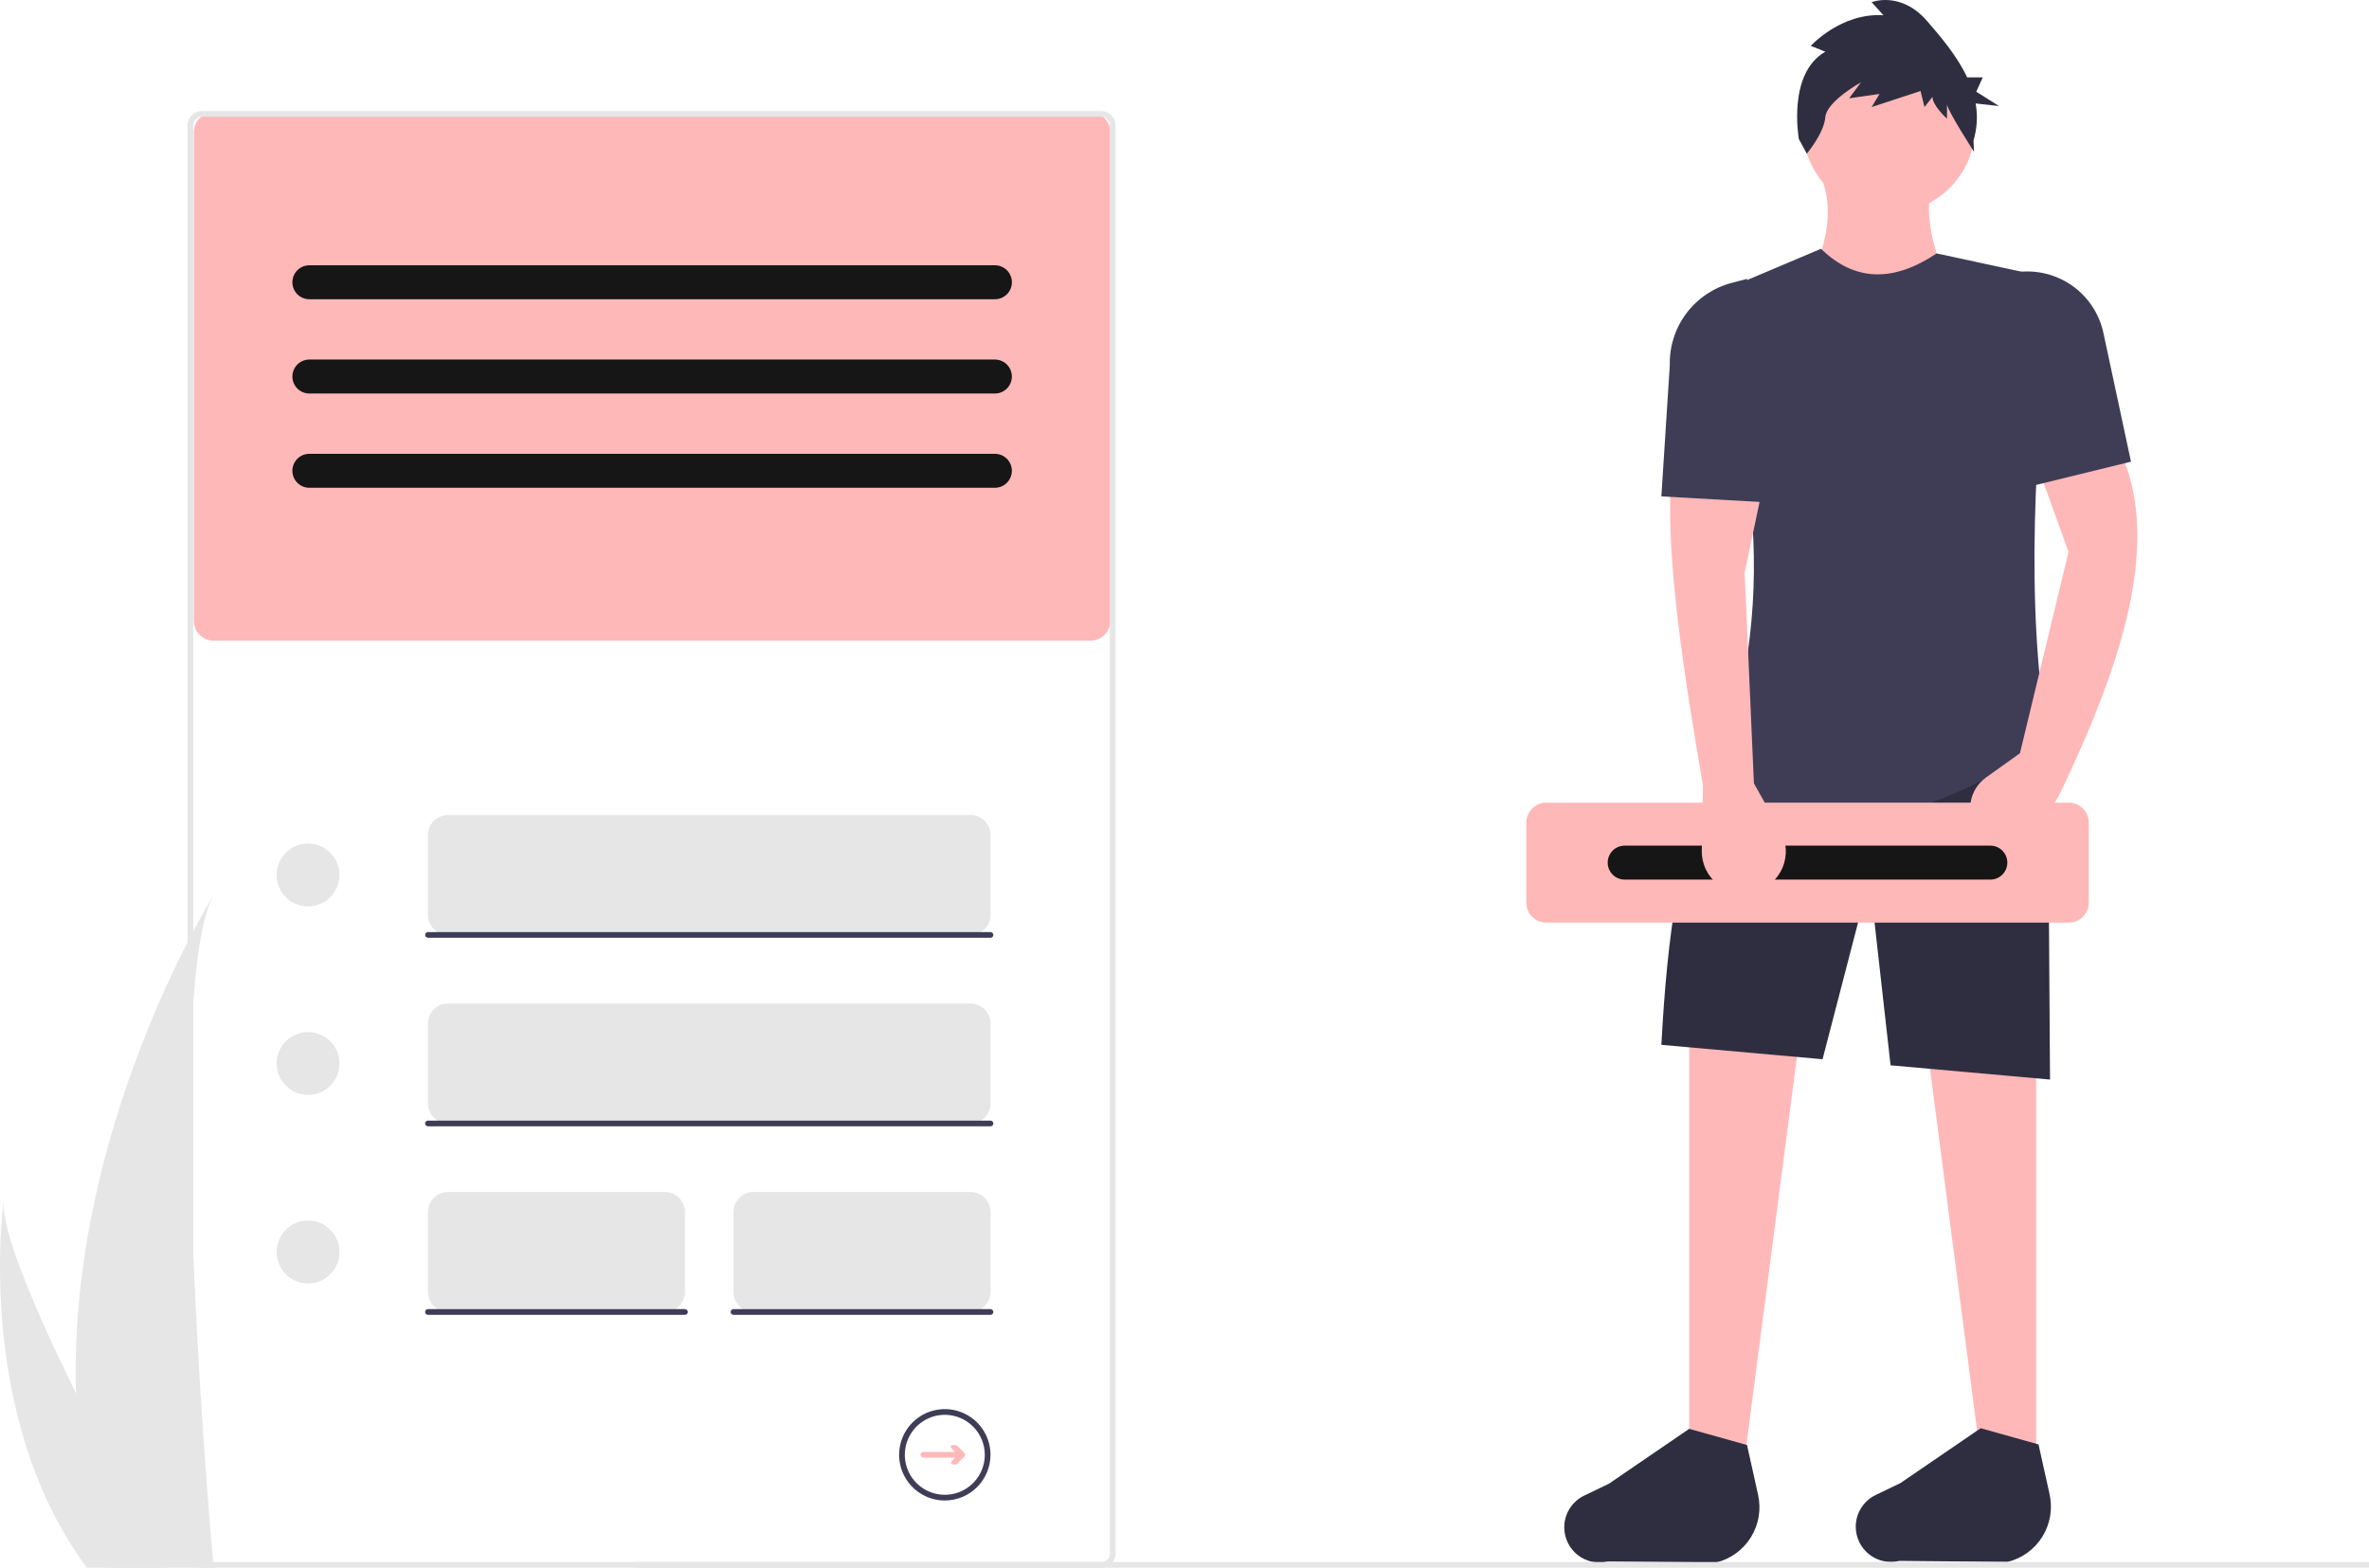 <svg width="488" height="323" viewBox="0 0 488 323" fill="none" xmlns="http://www.w3.org/2000/svg">
<path d="M358.447 307.732H347.963V205.699L371.79 205.222L358.447 307.732Z" fill="#FFB8B8"/>
<path d="M408.961 307.732H419.445V205.699L395.617 205.222L408.961 307.732Z" fill="#FFB8B8"/>
<path d="M353.527 321.924L331.22 321.719C330.152 321.983 329.038 322.001 327.962 321.77C326.886 321.54 325.877 321.067 325.01 320.389C324.144 319.71 323.443 318.843 322.961 317.853C322.48 316.864 322.229 315.777 322.229 314.676C322.229 313.31 322.615 311.972 323.341 310.815C324.068 309.659 325.106 308.731 326.337 308.139L331.425 305.69L347.963 294.382L359.876 297.719L362.158 307.993C362.822 310.982 362.291 314.113 360.678 316.717C359.065 319.32 356.499 321.189 353.527 321.924Z" fill="#2F2E41"/>
<path d="M413.572 321.797L391.265 321.593C390.197 321.857 389.082 321.874 388.006 321.644C386.931 321.413 385.921 320.941 385.055 320.262C384.189 319.584 383.488 318.717 383.006 317.727C382.524 316.737 382.274 315.651 382.274 314.55C382.274 313.184 382.659 311.845 383.386 310.689C384.113 309.532 385.151 308.604 386.382 308.012L391.47 305.563L408.007 294.255L419.921 297.593L422.203 307.866C422.867 310.856 422.336 313.987 420.723 316.59C419.11 319.193 416.544 321.062 413.572 321.797Z" fill="#2F2E41"/>
<path d="M422.293 222.422L389.447 219.488L385.122 180.941L375.437 218.236L342.233 215.27C343.457 192.433 346.091 173.383 352.24 163.777L421.816 151.38L422.293 222.422Z" fill="#2F2E41"/>
<path d="M389.098 43.908C398.899 43.908 406.845 35.959 406.845 26.152C406.845 16.345 398.899 8.396 389.098 8.396C379.296 8.396 371.35 16.345 371.35 26.152C371.35 35.959 379.296 43.908 389.098 43.908Z" fill="#FFB8B8"/>
<path d="M403.231 63.175L372.255 59.36C376.196 50.964 377.972 43.124 375.115 36.474H398.942C395.258 43.051 398.552 52.798 403.231 63.175Z" fill="#FFB8B8"/>
<path d="M421.816 152.334C400.02 168.324 376.233 173.779 350.334 168.068C366.048 132.174 363.804 96.798 350.334 61.744L375.115 51.255C382.063 58.036 390.032 58.184 398.942 52.208L423.246 57.453C418.8 92.423 417.31 124.903 421.816 152.334Z" fill="#3F3D56"/>
<path d="M376.005 10.652L373.008 9.452C373.008 9.452 379.274 2.55 387.992 3.15L385.54 0.449C385.54 0.449 391.534 -1.952 396.983 4.35C399.847 7.663 403.161 11.557 405.227 15.944H408.436L407.097 18.895L411.785 21.845L406.973 21.315C407.429 23.863 407.273 26.483 406.518 28.958L406.647 31.29C406.647 31.29 401.069 22.656 401.069 21.456V24.456C401.069 24.456 398.072 21.756 398.072 19.955L396.438 22.056L395.62 18.755L385.54 22.056L387.175 19.355L380.908 20.255L383.361 16.954C383.361 16.954 376.277 20.855 376.005 24.157C375.732 27.457 372.19 31.659 372.19 31.659L370.556 28.658C370.556 28.658 368.104 15.154 376.005 10.652Z" fill="#2F2E41"/>
<path d="M426.162 190.085H318.522C317.43 190.084 316.384 189.65 315.612 188.877C314.84 188.105 314.406 187.058 314.404 185.966V169.488C314.406 168.396 314.84 167.349 315.612 166.576C316.384 165.804 317.43 165.37 318.522 165.368H426.162C427.254 165.37 428.3 165.804 429.072 166.576C429.844 167.349 430.278 168.396 430.28 169.488V185.966C430.278 187.058 429.844 188.105 429.072 188.877C428.3 189.649 427.254 190.084 426.162 190.085Z" fill="#FFB8B8"/>
<path d="M334.615 174.227C333.697 174.243 332.823 174.618 332.179 175.273C331.536 175.927 331.175 176.809 331.175 177.727C331.175 178.645 331.536 179.526 332.179 180.181C332.823 180.835 333.697 181.211 334.615 181.226H409.955C410.88 181.238 411.773 180.883 412.437 180.238C413.102 179.593 413.483 178.71 413.499 177.784C413.514 176.858 413.161 175.963 412.519 175.297C411.876 174.63 410.995 174.246 410.069 174.227C410.031 174.227 409.993 174.227 409.955 174.227H334.615Z" fill="#161616"/>
<path d="M361.295 161.393L366.766 171.151C367.414 172.307 367.789 173.596 367.861 174.918C367.933 176.241 367.701 177.563 367.182 178.782C366.664 180.002 365.873 181.086 364.871 181.951C363.868 182.817 362.68 183.44 361.399 183.775C360.105 184.113 358.75 184.146 357.441 183.872C356.131 183.598 354.903 183.025 353.853 182.196C352.802 181.368 351.957 180.307 351.385 179.098C350.813 177.888 350.528 176.562 350.554 175.224L350.811 161.87C346.7 138.132 343.364 115.657 344.139 99.887H363.201L359.389 118.005L361.295 161.393Z" fill="#FFB8B8"/>
<path d="M424.199 163.777L420.191 170.46C419.535 171.554 418.619 172.468 417.523 173.121C416.428 173.773 415.188 174.145 413.915 174.201C412.641 174.257 411.373 173.997 410.225 173.443C409.076 172.89 408.082 172.06 407.332 171.029C406.733 170.204 406.303 169.269 406.067 168.277C405.83 167.285 405.793 166.257 405.956 165.25C406.119 164.244 406.48 163.28 407.018 162.414C407.555 161.548 408.259 160.797 409.088 160.204L416.098 155.195L426.105 113.714L419.91 96.55L437.066 93.689C445.121 112.315 437.007 137.145 424.199 163.777Z" fill="#FFB8B8"/>
<path d="M367.49 103.702L342.233 102.271L343.968 75.195C343.881 71.362 345.086 67.611 347.389 64.547C349.691 61.482 352.958 59.282 356.662 58.301L359.865 57.453L367.49 103.702Z" fill="#3F3D56"/>
<path d="M438.972 95.119L415.621 100.841V56.023L416.585 55.961C420.423 55.713 424.222 56.854 427.289 59.175C430.357 61.497 432.488 64.844 433.293 68.607L438.972 95.119Z" fill="#3F3D56"/>
<path d="M488 321.823H131.495V323H488V321.823Z" fill="#E6E6E6"/>
<path d="M15.668 287.091C15.987 299.019 17.984 310.842 21.6 322.212C21.683 322.476 21.769 322.736 21.856 323H43.993C43.969 322.764 43.946 322.5 43.922 322.212C42.446 305.235 33.936 201.903 44.111 184.233C43.222 185.666 13.952 233.145 15.668 287.091Z" fill="#E6E6E6"/>
<path d="M17.329 322.212C17.514 322.476 17.707 322.74 17.904 323H34.511C34.385 322.776 34.239 322.512 34.07 322.212C31.326 317.258 23.206 302.446 15.668 287.091C7.567 270.59 0.136 253.463 0.762 247.264C0.569 248.662 -5.036 291.281 17.329 322.212Z" fill="#E6E6E6"/>
<path d="M224.623 132.011H44.046C42.954 132.01 41.908 131.576 41.136 130.804C40.364 130.031 39.93 128.984 39.929 127.892V27.259C39.93 26.166 40.364 25.119 41.136 24.347C41.908 23.575 42.954 23.14 44.046 23.139H224.623C225.715 23.14 226.761 23.575 227.533 24.347C228.305 25.119 228.739 26.166 228.74 27.259V127.892C228.739 128.984 228.305 130.031 227.533 130.803C226.761 131.576 225.715 132.01 224.623 132.011Z" fill="#FFB8B8"/>
<path d="M226.857 323H41.574C40.794 322.999 40.047 322.689 39.495 322.137C38.944 321.586 38.634 320.838 38.633 320.058V25.822C38.634 25.042 38.944 24.294 39.495 23.743C40.047 23.191 40.794 22.881 41.574 22.88H226.857C227.637 22.881 228.384 23.191 228.936 23.743C229.487 24.294 229.797 25.042 229.798 25.822V320.058C229.797 320.838 229.487 321.586 228.936 322.137C228.384 322.689 227.637 322.999 226.857 323ZM41.574 24.057C41.106 24.057 40.658 24.244 40.327 24.574C39.996 24.905 39.81 25.354 39.809 25.822V320.058C39.81 320.526 39.996 320.974 40.327 321.305C40.658 321.636 41.106 321.822 41.574 321.823H226.857C227.325 321.822 227.773 321.636 228.104 321.305C228.435 320.974 228.621 320.526 228.622 320.058V25.822C228.621 25.354 228.435 24.905 228.104 24.574C227.773 24.244 227.325 24.057 226.857 24.057H41.574Z" fill="#E6E6E6"/>
<path d="M63.456 186.742C67.03 186.742 69.927 183.844 69.927 180.268C69.927 176.693 67.03 173.795 63.456 173.795C59.883 173.795 56.986 176.693 56.986 180.268C56.986 183.844 59.883 186.742 63.456 186.742Z" fill="#E6E6E6"/>
<path d="M199.919 192.627H92.278C91.187 192.626 90.14 192.191 89.368 191.419C88.596 190.647 88.162 189.6 88.161 188.507V172.029C88.162 170.937 88.596 169.89 89.368 169.118C90.14 168.346 91.187 167.911 92.278 167.91H199.919C201.01 167.911 202.057 168.346 202.829 169.118C203.601 169.89 204.035 170.937 204.036 172.029V188.507C204.035 189.6 203.601 190.647 202.829 191.419C202.057 192.191 201.01 192.626 199.919 192.627Z" fill="#E6E6E6"/>
<path d="M204.036 193.215H88.161C88.005 193.215 87.855 193.153 87.745 193.043C87.635 192.933 87.573 192.783 87.573 192.627C87.573 192.471 87.635 192.321 87.745 192.211C87.855 192.1 88.005 192.038 88.161 192.038H204.036C204.192 192.038 204.342 192.1 204.452 192.211C204.562 192.321 204.624 192.471 204.624 192.627C204.624 192.783 204.562 192.933 204.452 193.043C204.342 193.153 204.192 193.215 204.036 193.215Z" fill="#3F3D56"/>
<path d="M63.456 225.583C67.03 225.583 69.927 222.685 69.927 219.109C69.927 215.534 67.03 212.636 63.456 212.636C59.883 212.636 56.986 215.534 56.986 219.109C56.986 222.685 59.883 225.583 63.456 225.583Z" fill="#E6E6E6"/>
<path d="M199.919 231.468H92.278C91.187 231.467 90.14 231.032 89.368 230.26C88.596 229.488 88.162 228.441 88.161 227.348V210.87C88.162 209.778 88.596 208.731 89.368 207.959C90.14 207.187 91.187 206.752 92.278 206.751H199.919C201.01 206.752 202.057 207.187 202.829 207.959C203.601 208.731 204.035 209.778 204.036 210.87V227.348C204.035 228.441 203.601 229.488 202.829 230.26C202.057 231.032 201.01 231.467 199.919 231.468Z" fill="#E6E6E6"/>
<path d="M204.036 232.056H88.161C88.005 232.056 87.855 231.994 87.745 231.884C87.635 231.774 87.573 231.624 87.573 231.468C87.573 231.312 87.635 231.162 87.745 231.052C87.855 230.941 88.005 230.879 88.161 230.879H204.036C204.192 230.879 204.342 230.941 204.452 231.052C204.562 231.162 204.624 231.312 204.624 231.468C204.624 231.624 204.562 231.774 204.452 231.884C204.342 231.994 204.192 232.056 204.036 232.056Z" fill="#3F3D56"/>
<path d="M63.456 264.424C67.03 264.424 69.927 261.526 69.927 257.95C69.927 254.375 67.03 251.477 63.456 251.477C59.883 251.477 56.986 254.375 56.986 257.95C56.986 261.526 59.883 264.424 63.456 264.424Z" fill="#E6E6E6"/>
<path d="M136.981 270.309H92.278C91.187 270.308 90.14 269.873 89.368 269.101C88.596 268.329 88.162 267.281 88.161 266.189V249.711C88.162 248.619 88.596 247.572 89.368 246.8C90.14 246.028 91.187 245.593 92.278 245.592H136.981C138.073 245.593 139.119 246.028 139.891 246.8C140.663 247.572 141.097 248.619 141.099 249.711V266.189C141.097 267.281 140.663 268.329 139.891 269.101C139.119 269.873 138.073 270.307 136.981 270.309Z" fill="#E6E6E6"/>
<path d="M141.099 270.897H88.161C88.005 270.897 87.855 270.835 87.745 270.725C87.635 270.615 87.573 270.465 87.573 270.309C87.573 270.153 87.635 270.003 87.745 269.893C87.855 269.782 88.005 269.72 88.161 269.72H141.099C141.255 269.72 141.404 269.782 141.515 269.893C141.625 270.003 141.687 270.153 141.687 270.309C141.687 270.465 141.625 270.615 141.515 270.725C141.404 270.835 141.255 270.897 141.099 270.897Z" fill="#3F3D56"/>
<path d="M199.919 270.309H155.216C154.124 270.308 153.077 269.873 152.306 269.101C151.534 268.329 151.099 267.281 151.098 266.189V249.711C151.099 248.619 151.534 247.572 152.306 246.8C153.077 246.028 154.124 245.593 155.216 245.592H199.919C201.01 245.593 202.057 246.028 202.829 246.8C203.601 247.572 204.035 248.619 204.036 249.711V266.189C204.035 267.281 203.601 268.329 202.829 269.101C202.057 269.873 201.01 270.307 199.919 270.309Z" fill="#E6E6E6"/>
<path d="M204.036 270.897H151.098C150.942 270.897 150.793 270.835 150.682 270.725C150.572 270.615 150.51 270.465 150.51 270.309C150.51 270.153 150.572 270.003 150.682 269.893C150.793 269.782 150.942 269.72 151.098 269.72H204.036C204.192 269.72 204.342 269.782 204.452 269.893C204.562 270.003 204.624 270.153 204.624 270.309C204.624 270.465 204.562 270.615 204.452 270.725C204.342 270.835 204.192 270.897 204.036 270.897Z" fill="#3F3D56"/>
<path d="M63.668 54.656C62.75 54.671 61.876 55.046 61.232 55.701C60.588 56.355 60.228 57.237 60.228 58.155C60.228 59.073 60.588 59.955 61.232 60.609C61.876 61.264 62.75 61.639 63.668 61.654H204.886C205.346 61.662 205.802 61.58 206.23 61.411C206.658 61.242 207.048 60.991 207.379 60.671C207.709 60.352 207.973 59.97 208.156 59.548C208.339 59.126 208.437 58.672 208.445 58.212C208.452 57.752 208.369 57.296 208.2 56.868C208.031 56.44 207.78 56.05 207.46 55.72C207.14 55.389 206.758 55.126 206.336 54.943C205.914 54.76 205.461 54.663 205.001 54.656C204.963 54.655 204.924 54.655 204.886 54.656H63.668Z" fill="#161616"/>
<path d="M63.668 74.076C62.75 74.091 61.876 74.466 61.232 75.121C60.588 75.776 60.228 76.657 60.228 77.575C60.228 78.493 60.588 79.375 61.232 80.029C61.876 80.684 62.75 81.059 63.668 81.075H204.886C205.813 81.089 206.708 80.734 207.374 80.089C208.039 79.444 208.422 78.56 208.437 77.633C208.452 76.705 208.099 75.81 207.455 75.143C206.81 74.476 205.928 74.092 205.001 74.076C204.963 74.076 204.924 74.076 204.886 74.076H63.668Z" fill="#161616"/>
<path d="M63.668 93.497C62.75 93.512 61.876 93.887 61.232 94.542C60.588 95.196 60.228 96.078 60.228 96.996C60.228 97.914 60.588 98.795 61.232 99.45C61.876 100.105 62.75 100.48 63.668 100.495H204.886C205.813 100.509 206.708 100.155 207.374 99.509C208.039 98.864 208.422 97.981 208.437 97.053C208.452 96.126 208.099 95.23 207.455 94.563C206.81 93.897 205.928 93.513 205.001 93.497C204.963 93.496 204.924 93.496 204.886 93.497H63.668Z" fill="#161616"/>
<path d="M198.623 299.32L197.143 297.839C197.111 297.807 197.073 297.782 197.031 297.765C196.989 297.747 196.945 297.738 196.9 297.738H196.179C196.111 297.738 196.045 297.759 195.988 297.796C195.932 297.834 195.888 297.888 195.862 297.951C195.836 298.014 195.829 298.083 195.842 298.15C195.855 298.216 195.888 298.278 195.936 298.326L196.756 299.145H190.213C190.057 299.145 189.908 299.207 189.797 299.318C189.687 299.428 189.625 299.578 189.625 299.734C189.625 299.89 189.687 300.04 189.797 300.15C189.908 300.26 190.057 300.322 190.213 300.322H196.756L196.02 301.058C195.965 301.113 195.927 301.183 195.912 301.259C195.897 301.336 195.905 301.415 195.935 301.486C195.964 301.558 196.015 301.62 196.079 301.663C196.144 301.706 196.22 301.729 196.298 301.729H196.879C196.931 301.729 196.982 301.719 197.03 301.699C197.077 301.679 197.121 301.651 197.157 301.614L198.623 300.147C198.677 300.093 198.72 300.029 198.75 299.958C198.779 299.887 198.794 299.811 198.794 299.734C198.794 299.657 198.779 299.581 198.75 299.51C198.72 299.439 198.677 299.375 198.623 299.32Z" fill="#FFB8B8"/>
<path d="M194.625 309.15C192.764 309.15 190.944 308.598 189.396 307.563C187.849 306.529 186.643 305.058 185.93 303.337C185.218 301.617 185.032 299.724 185.395 297.897C185.758 296.071 186.654 294.393 187.97 293.076C189.287 291.759 190.963 290.862 192.789 290.499C194.615 290.136 196.507 290.322 198.227 291.035C199.946 291.747 201.416 292.954 202.45 294.503C203.484 296.051 204.036 297.872 204.036 299.734C204.033 302.23 203.041 304.624 201.277 306.389C199.512 308.154 197.12 309.147 194.625 309.15ZM194.625 291.495C192.996 291.495 191.404 291.978 190.05 292.884C188.696 293.789 187.64 295.076 187.017 296.581C186.394 298.087 186.231 299.743 186.548 301.341C186.866 302.94 187.651 304.408 188.802 305.56C189.954 306.712 191.421 307.497 193.019 307.815C194.616 308.133 196.272 307.969 197.776 307.346C199.281 306.722 200.567 305.666 201.472 304.311C202.377 302.956 202.86 301.364 202.86 299.734C202.857 297.55 201.989 295.455 200.445 293.911C198.901 292.366 196.808 291.498 194.625 291.495Z" fill="#3F3D56"/>
</svg>
